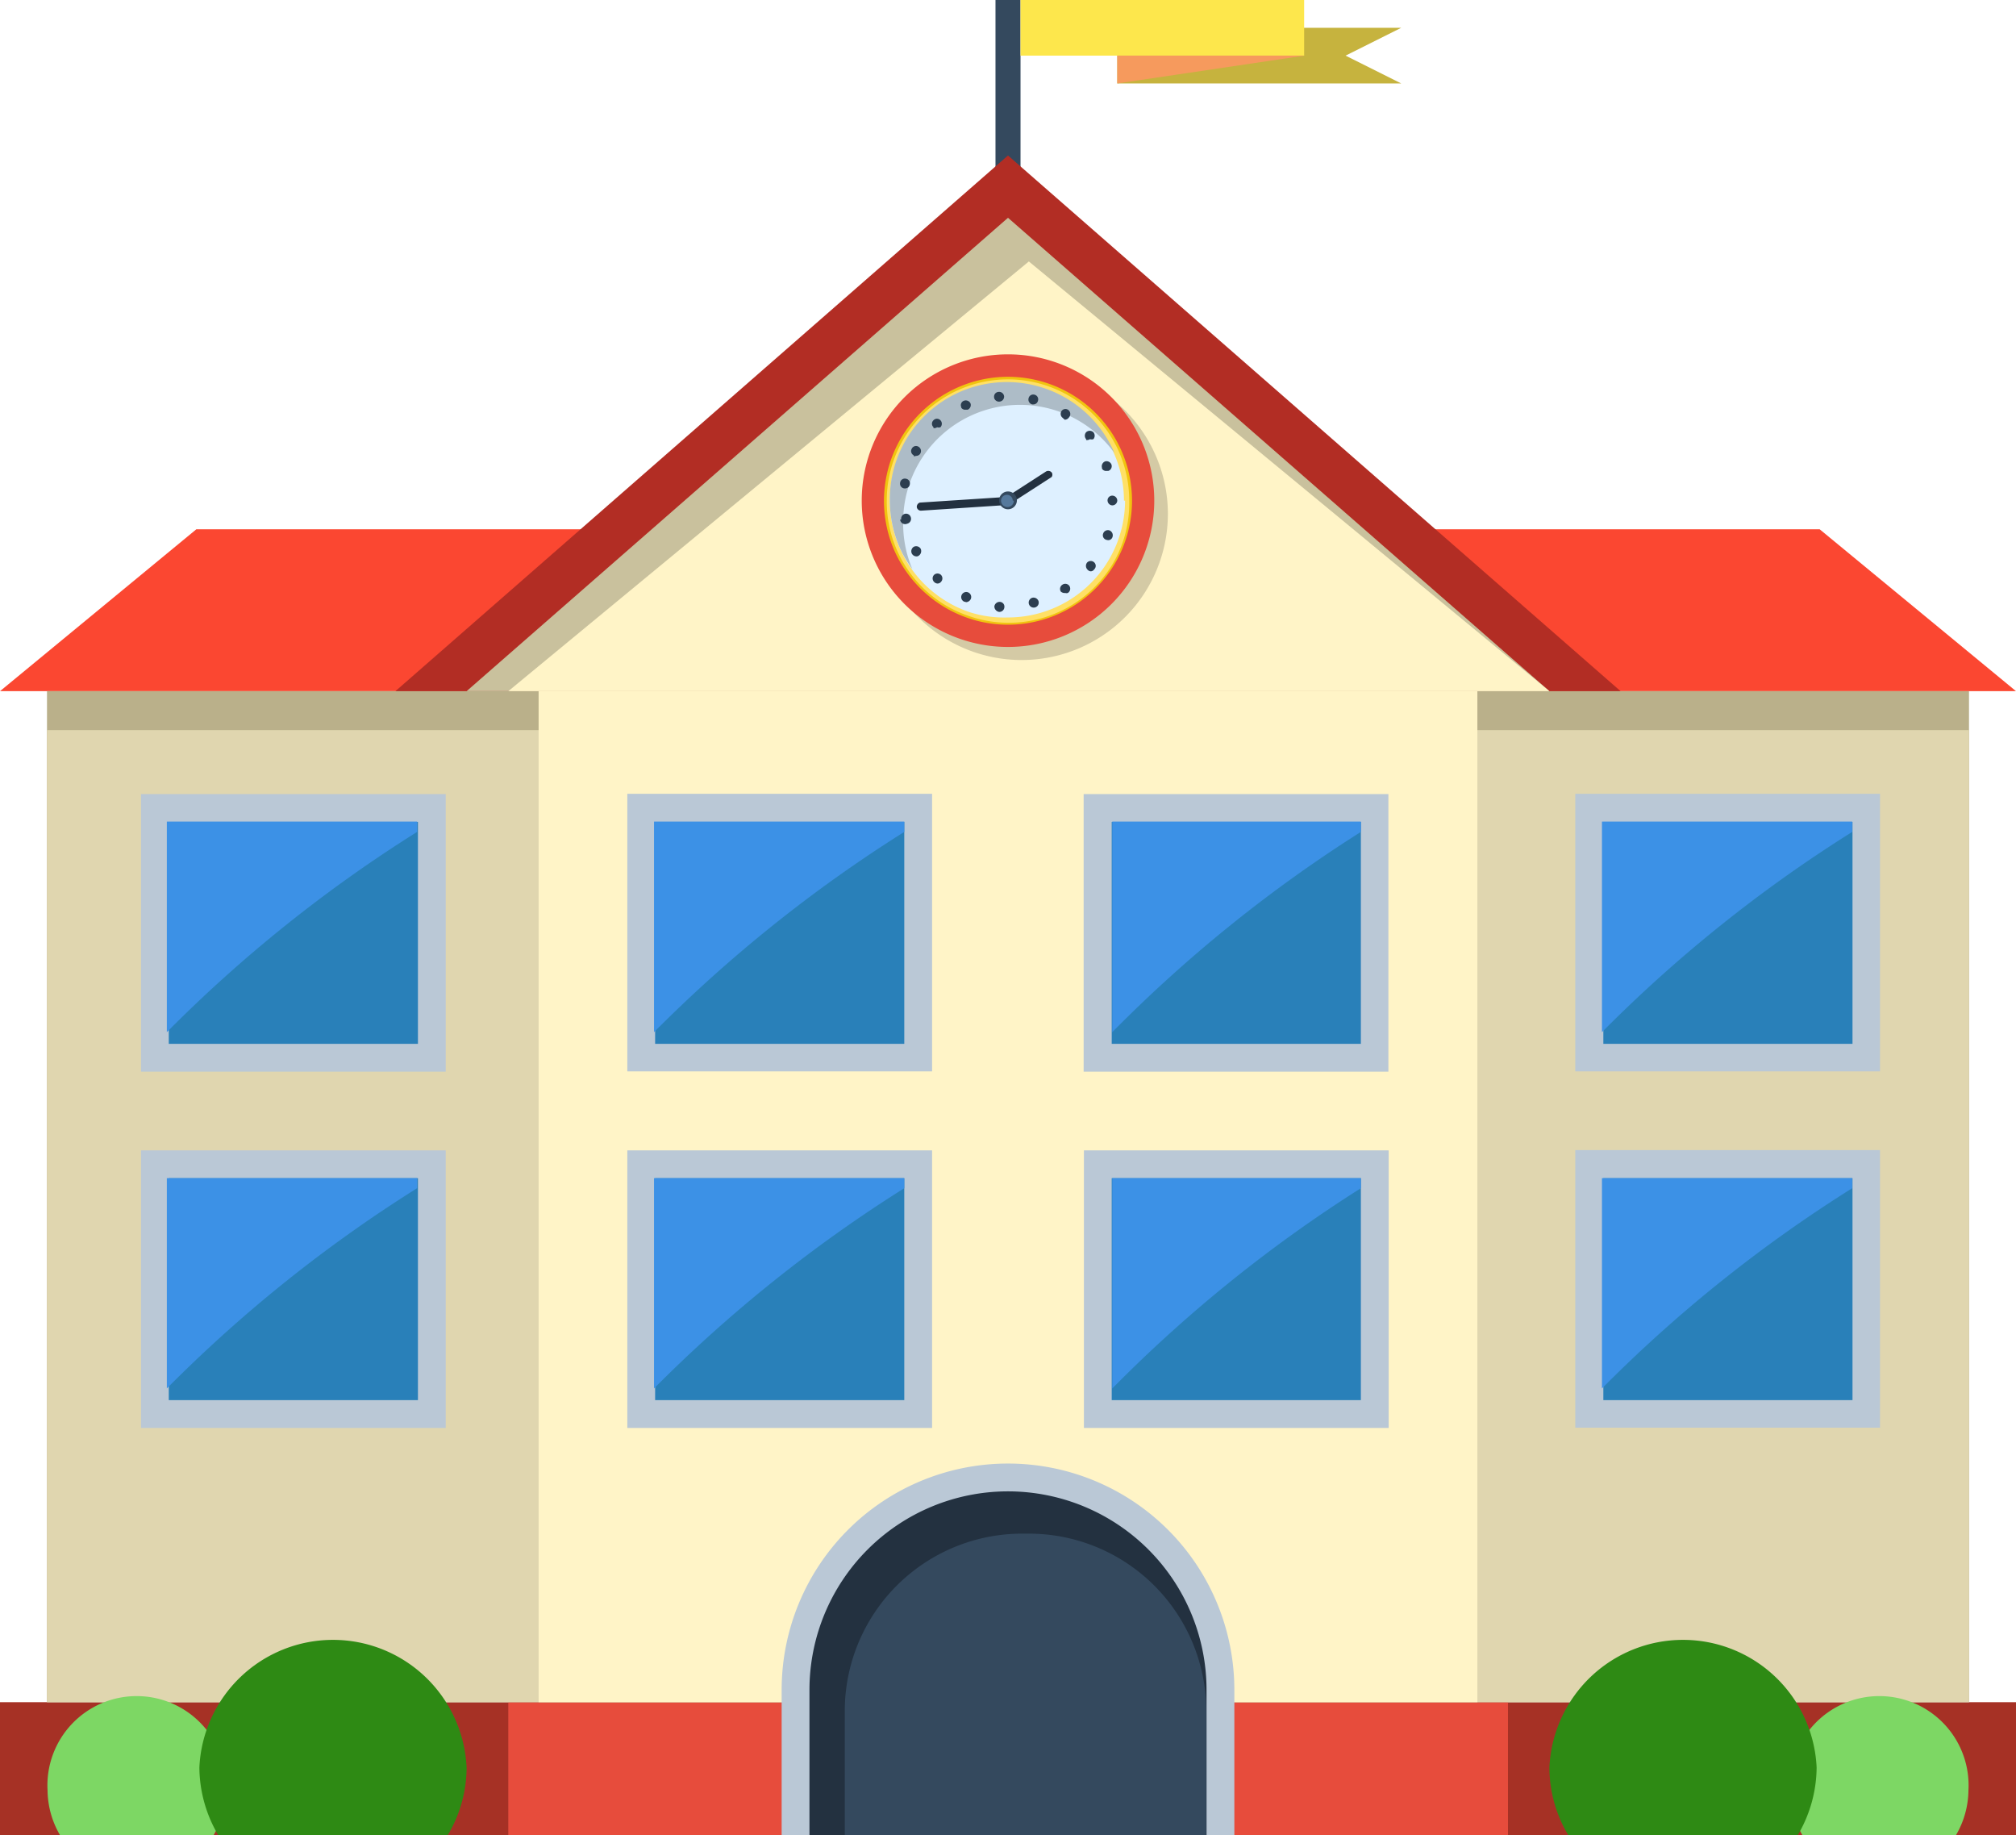 <svg xmlns="http://www.w3.org/2000/svg" viewBox="0 0 72.5 65.98"><defs><style>.cls-1{fill:#34495e;}.cls-2{fill:#c6b33e;}.cls-3{fill:#fde74c;}.cls-4{fill:#f69a5d;}.cls-5{fill:#a63125;}.cls-6{fill:#fb4731;}.cls-7{fill:#e74c3c;}.cls-8{fill:#bab08a;}.cls-9{fill:#e0d6af;}.cls-10{fill:#fff4c7;}.cls-11{fill:#b22d24;}.cls-12{fill:#c9c19d;}.cls-13{fill:#bac8d6;}.cls-14{fill:#2980b9;}.cls-15{fill:#3c91e6;}.cls-16{fill:#d4caa5;}.cls-17{fill:#f1c40f;}.cls-18{fill:#ffe066;}.cls-19{fill:#def0ff;}.cls-20{fill:#adbcc7;}.cls-21{fill:#2c3e50;}.cls-22{fill:#233140;}.cls-23{fill:#56799c;}.cls-24{fill:#7dd764;}.cls-25{fill:#2e8a14;}</style></defs><title>Asset 3</title><g id="Layer_2" data-name="Layer 2"><g id="Layer_1-2" data-name="Layer 1"><rect class="cls-1" x="35.8" width="0.9" height="11.19"/><polygon class="cls-2" points="50.39 3 40.18 3 40.18 1 50.39 1 48.39 2 50.39 3"/><rect class="cls-3" x="36.7" width="10.2" height="2"/><polygon class="cls-4" points="40.18 3 40.18 2 46.91 2 40.18 3"/><rect class="cls-5" y="61.2" width="72.5" height="4.78"/><polygon class="cls-6" points="65.44 19.03 7.06 19.03 0 24.85 72.5 24.85 65.44 19.03"/><rect class="cls-7" x="18.28" y="61.2" width="35.95" height="4.78"/><rect class="cls-8" x="1.69" y="24.85" width="69.12" height="36.35"/><rect class="cls-9" x="1.69" y="26.25" width="69.12" height="34.95"/><rect class="cls-10" x="19.37" y="24.85" width="33.76" height="36.35"/><polygon class="cls-11" points="36.25 5.59 14.22 24.85 58.28 24.85 36.25 5.59"/><polygon class="cls-12" points="36.25 7.83 16.78 24.85 55.72 24.85 36.25 7.83"/><polygon class="cls-10" points="37 9.4 18.28 24.85 55.72 24.85 37 9.4"/><rect class="cls-13" x="5.56" y="28.06" width="9.98" height="10.96" transform="translate(44.09 22.99) rotate(90)"/><rect class="cls-14" x="6.07" y="29.55" width="8.96" height="7.98"/><path class="cls-15" d="M15,29.91v-.37h-9v7.57A50.43,50.43,0,0,1,15,29.91Z"/><rect class="cls-13" x="5.56" y="40.87" width="9.98" height="10.96" transform="translate(56.9 35.8) rotate(90)"/><rect class="cls-14" x="6.07" y="42.36" width="8.96" height="7.98"/><path class="cls-15" d="M15,42.72v-.36h-9v7.56A50.43,50.43,0,0,1,15,42.72Z"/><rect class="cls-13" x="23.05" y="28.06" width="9.98" height="10.96" transform="translate(61.58 5.49) rotate(90)"/><rect class="cls-14" x="23.56" y="29.55" width="8.96" height="7.98"/><path class="cls-15" d="M32.52,29.91v-.37h-9v7.57A50.79,50.79,0,0,1,32.52,29.91Z"/><rect class="cls-13" x="23.05" y="40.87" width="9.98" height="10.96" transform="translate(74.39 18.31) rotate(90)"/><rect class="cls-14" x="23.56" y="42.36" width="8.96" height="7.98"/><path class="cls-15" d="M32.52,42.72v-.36h-9v7.56A50.79,50.79,0,0,1,32.52,42.72Z"/><rect class="cls-13" x="39.47" y="28.06" width="9.98" height="10.96" transform="translate(77.99 -10.92) rotate(90)"/><rect class="cls-14" x="39.98" y="29.55" width="8.96" height="7.98"/><path class="cls-15" d="M48.94,29.91v-.37H40v7.57A50.43,50.43,0,0,1,48.94,29.91Z"/><rect class="cls-13" x="39.47" y="40.87" width="9.98" height="10.96" transform="translate(90.81 1.89) rotate(90)"/><rect class="cls-14" x="39.98" y="42.36" width="8.96" height="7.98"/><path class="cls-15" d="M48.94,42.72v-.36H40v7.56A50.43,50.43,0,0,1,48.94,42.72Z"/><rect class="cls-13" x="57.14" y="28.06" width="9.98" height="10.96" transform="translate(95.67 -28.6) rotate(90)"/><rect class="cls-14" x="57.66" y="29.55" width="8.96" height="7.98"/><path class="cls-15" d="M66.61,29.91v-.37h-9v7.57A50.36,50.36,0,0,1,66.61,29.91Z"/><rect class="cls-13" x="57.14" y="40.87" width="9.98" height="10.96" transform="translate(108.48 -15.79) rotate(90)"/><rect class="cls-14" x="57.66" y="42.36" width="8.96" height="7.98"/><path class="cls-15" d="M66.61,42.72v-.36h-9v7.56A50.36,50.36,0,0,1,66.61,42.72Z"/><path class="cls-16" d="M42,18.47a5.26,5.26,0,1,1-5.26-5.26A5.27,5.27,0,0,1,42,18.47Z"/><path class="cls-7" d="M41.51,18a5.26,5.26,0,1,1-5.26-5.26A5.26,5.26,0,0,1,41.51,18Z"/><path class="cls-17" d="M40.71,18a4.46,4.46,0,0,1-4.46,4.46,4.38,4.38,0,0,1-1.5-.26,4.5,4.5,0,0,1-2.48-2.18,4.46,4.46,0,1,1,8.44-2Z"/><path class="cls-18" d="M40.61,18A4.29,4.29,0,0,1,40,20.3a4.36,4.36,0,0,1-5.18,1.84A4.34,4.34,0,0,1,31.89,18a4.36,4.36,0,1,1,8.72,0Z"/><path class="cls-19" d="M40.46,18a4.21,4.21,0,0,1-4.21,4.2A4.09,4.09,0,0,1,34.84,22a4.22,4.22,0,0,1-2.34-2A4.27,4.27,0,0,1,32,18a4.21,4.21,0,0,1,8.42,0Z"/><path class="cls-20" d="M32.48,18.77a4.2,4.2,0,0,1,7.6-2.48A4.21,4.21,0,0,0,32,18a4.27,4.27,0,0,0,.46,1.91,4.62,4.62,0,0,0,.35.55A4.15,4.15,0,0,1,32.48,18.77Z"/><path class="cls-21" d="M35.93,22a.2.2,0,0,1-.17-.2h0a.19.19,0,0,1,.2-.16h0a.17.17,0,0,1,.16.19h0a.18.18,0,0,1-.18.17h0ZM37,21.71a.18.18,0,0,1,.13-.22h0a.19.19,0,0,1,.22.13h0a.18.18,0,0,1-.13.22h0A.18.18,0,0,1,37,21.71Zm-2.33-.08h0a.18.18,0,0,1-.09-.23h0a.18.18,0,0,1,.24-.1h0a.18.18,0,0,1,.09.24h0a.2.2,0,0,1-.16.11h0Zm3.48-.36a.18.18,0,0,1,.06-.25h0a.18.18,0,0,1,.25.05h0a.18.18,0,0,1-.06.25h0a.16.16,0,0,1-.09,0h0A.21.21,0,0,1,38.15,21.27Zm-4.56-.35a.18.18,0,0,1,0-.25h0a.18.18,0,0,1,.25,0h0a.18.18,0,0,1,0,.25h0a.16.16,0,0,1-.13.06h0A.18.18,0,0,1,33.59,20.92Zm5.51-.45a.19.19,0,0,1,0-.25h0a.18.18,0,0,1,.25,0h0a.17.17,0,0,1,0,.25h0a.15.15,0,0,1-.14.07h0A.19.19,0,0,1,39.1,20.47Zm-6.31-.57a.19.19,0,0,1,.07-.24h0a.19.19,0,0,1,.25.07h0A.2.2,0,0,1,33,20h0L33,20h0A.19.19,0,0,1,32.79,19.9Zm7-.49a.17.17,0,0,1-.12-.22h0a.18.18,0,0,1,.23-.12h0a.19.19,0,0,1,.11.23h0a.16.16,0,0,1-.17.12h0Zm-7.38-.73a.18.18,0,0,1,.15-.21h0a.18.18,0,0,1,.2.15h0a.18.18,0,0,1-.14.21h0A.18.18,0,0,1,32.37,18.68ZM39.83,18h0a.17.17,0,0,1,.17-.18h0a.18.18,0,0,1,.18.18h0a.18.18,0,0,1-.18.17h0A.18.18,0,0,1,39.83,18Zm-7.31-.44a.17.17,0,0,1-.15-.2h0a.17.17,0,0,1,.2-.15h0a.17.17,0,0,1,.15.2h0a.17.17,0,0,1-.18.15h0Zm7.11-.74h0a.19.19,0,0,1,.11-.23h0a.19.19,0,0,1,.23.11h0a.18.18,0,0,1-.11.23H39.8A.17.17,0,0,1,39.63,16.85Zm-6.77-.45a.17.17,0,0,1-.07-.24h0a.17.17,0,0,1,.24-.07h0a.18.18,0,0,1,.07.24h0a.17.17,0,0,1-.16.09h0A.12.12,0,0,1,32.86,16.4Zm6.2-.58a.19.19,0,0,1,0-.25h0a.19.19,0,0,1,.26,0h0a.19.19,0,0,1,0,.25h0a.19.19,0,0,1-.12,0h0A.21.21,0,0,1,39.06,15.82Zm-5.49-.43a.17.17,0,0,1,0-.25h0a.17.17,0,0,1,.25,0h0a.18.18,0,0,1,0,.25h0a.18.18,0,0,1-.12,0h0A.16.16,0,0,1,33.57,15.39ZM38.19,15a.18.18,0,0,1,0-.24h0a.17.17,0,0,1,.25,0h0a.18.18,0,0,1,0,.25h0a.18.18,0,0,1-.15.08h0Zm-3.62-.36a.17.17,0,0,1,.09-.23h0a.19.19,0,0,1,.24.09h0a.18.18,0,0,1-.1.23h0l-.07,0h0A.17.17,0,0,1,34.57,14.66Zm2.55-.1a.18.18,0,0,1-.13-.22h0a.17.17,0,0,1,.21-.13h0a.17.17,0,0,1,.13.21h0a.17.17,0,0,1-.17.14h0Zm-1.37-.26a.17.17,0,0,1,.16-.19h0a.18.18,0,0,1,.2.16h0a.18.18,0,0,1-.17.19h0A.18.18,0,0,1,35.75,14.3Z"/><path class="cls-22" d="M33.08,18.07,36,17.88a.16.16,0,0,1,.16.14h0a.15.15,0,0,1-.14.15l-2.89.19a.15.15,0,0,1-.16-.13h0A.16.16,0,0,1,33.08,18.07Z"/><path class="cls-22" d="M37.82,17.15l-1.3.84a.15.15,0,0,1-.2,0h0a.14.14,0,0,1,0-.2l1.3-.84a.16.16,0,0,1,.21.05h0A.15.15,0,0,1,37.82,17.15Z"/><path class="cls-1" d="M36.57,18a.32.32,0,1,1-.32-.33A.32.32,0,0,1,36.57,18Z"/><path class="cls-23" d="M36.46,18A.21.21,0,1,1,36,18a.21.21,0,1,1,.42,0Z"/><path class="cls-13" d="M28.11,66V60.76a8.14,8.14,0,1,1,16.28,0V66Z"/><path class="cls-22" d="M36.25,53.62h0a7.14,7.14,0,0,0-7.14,7.14V66H43.39V60.76A7.14,7.14,0,0,0,36.25,53.62Z"/><path class="cls-1" d="M36.76,55.14H37a6.38,6.38,0,0,1,6.38,6.38V66a0,0,0,0,1,0,0h-13a0,0,0,0,1,0,0V61.52A6.38,6.38,0,0,1,36.76,55.14Z"/><path class="cls-24" d="M7.67,66a3.24,3.24,0,0,0,.45-1.63,3.21,3.21,0,1,0-6.41,0A3.25,3.25,0,0,0,2.17,66Z"/><path class="cls-25" d="M16.09,66a4.75,4.75,0,0,0,.69-2.45,4.81,4.81,0,0,0-9.61,0A4.85,4.85,0,0,0,7.86,66Z"/><path class="cls-24" d="M64.83,66a3.24,3.24,0,0,1-.45-1.63,3.21,3.21,0,1,1,6.41,0A3.25,3.25,0,0,1,70.33,66Z"/><path class="cls-25" d="M56.41,66a4.75,4.75,0,0,1-.69-2.45,4.81,4.81,0,0,1,9.61,0A4.85,4.85,0,0,1,64.64,66Z"/></g></g></svg>